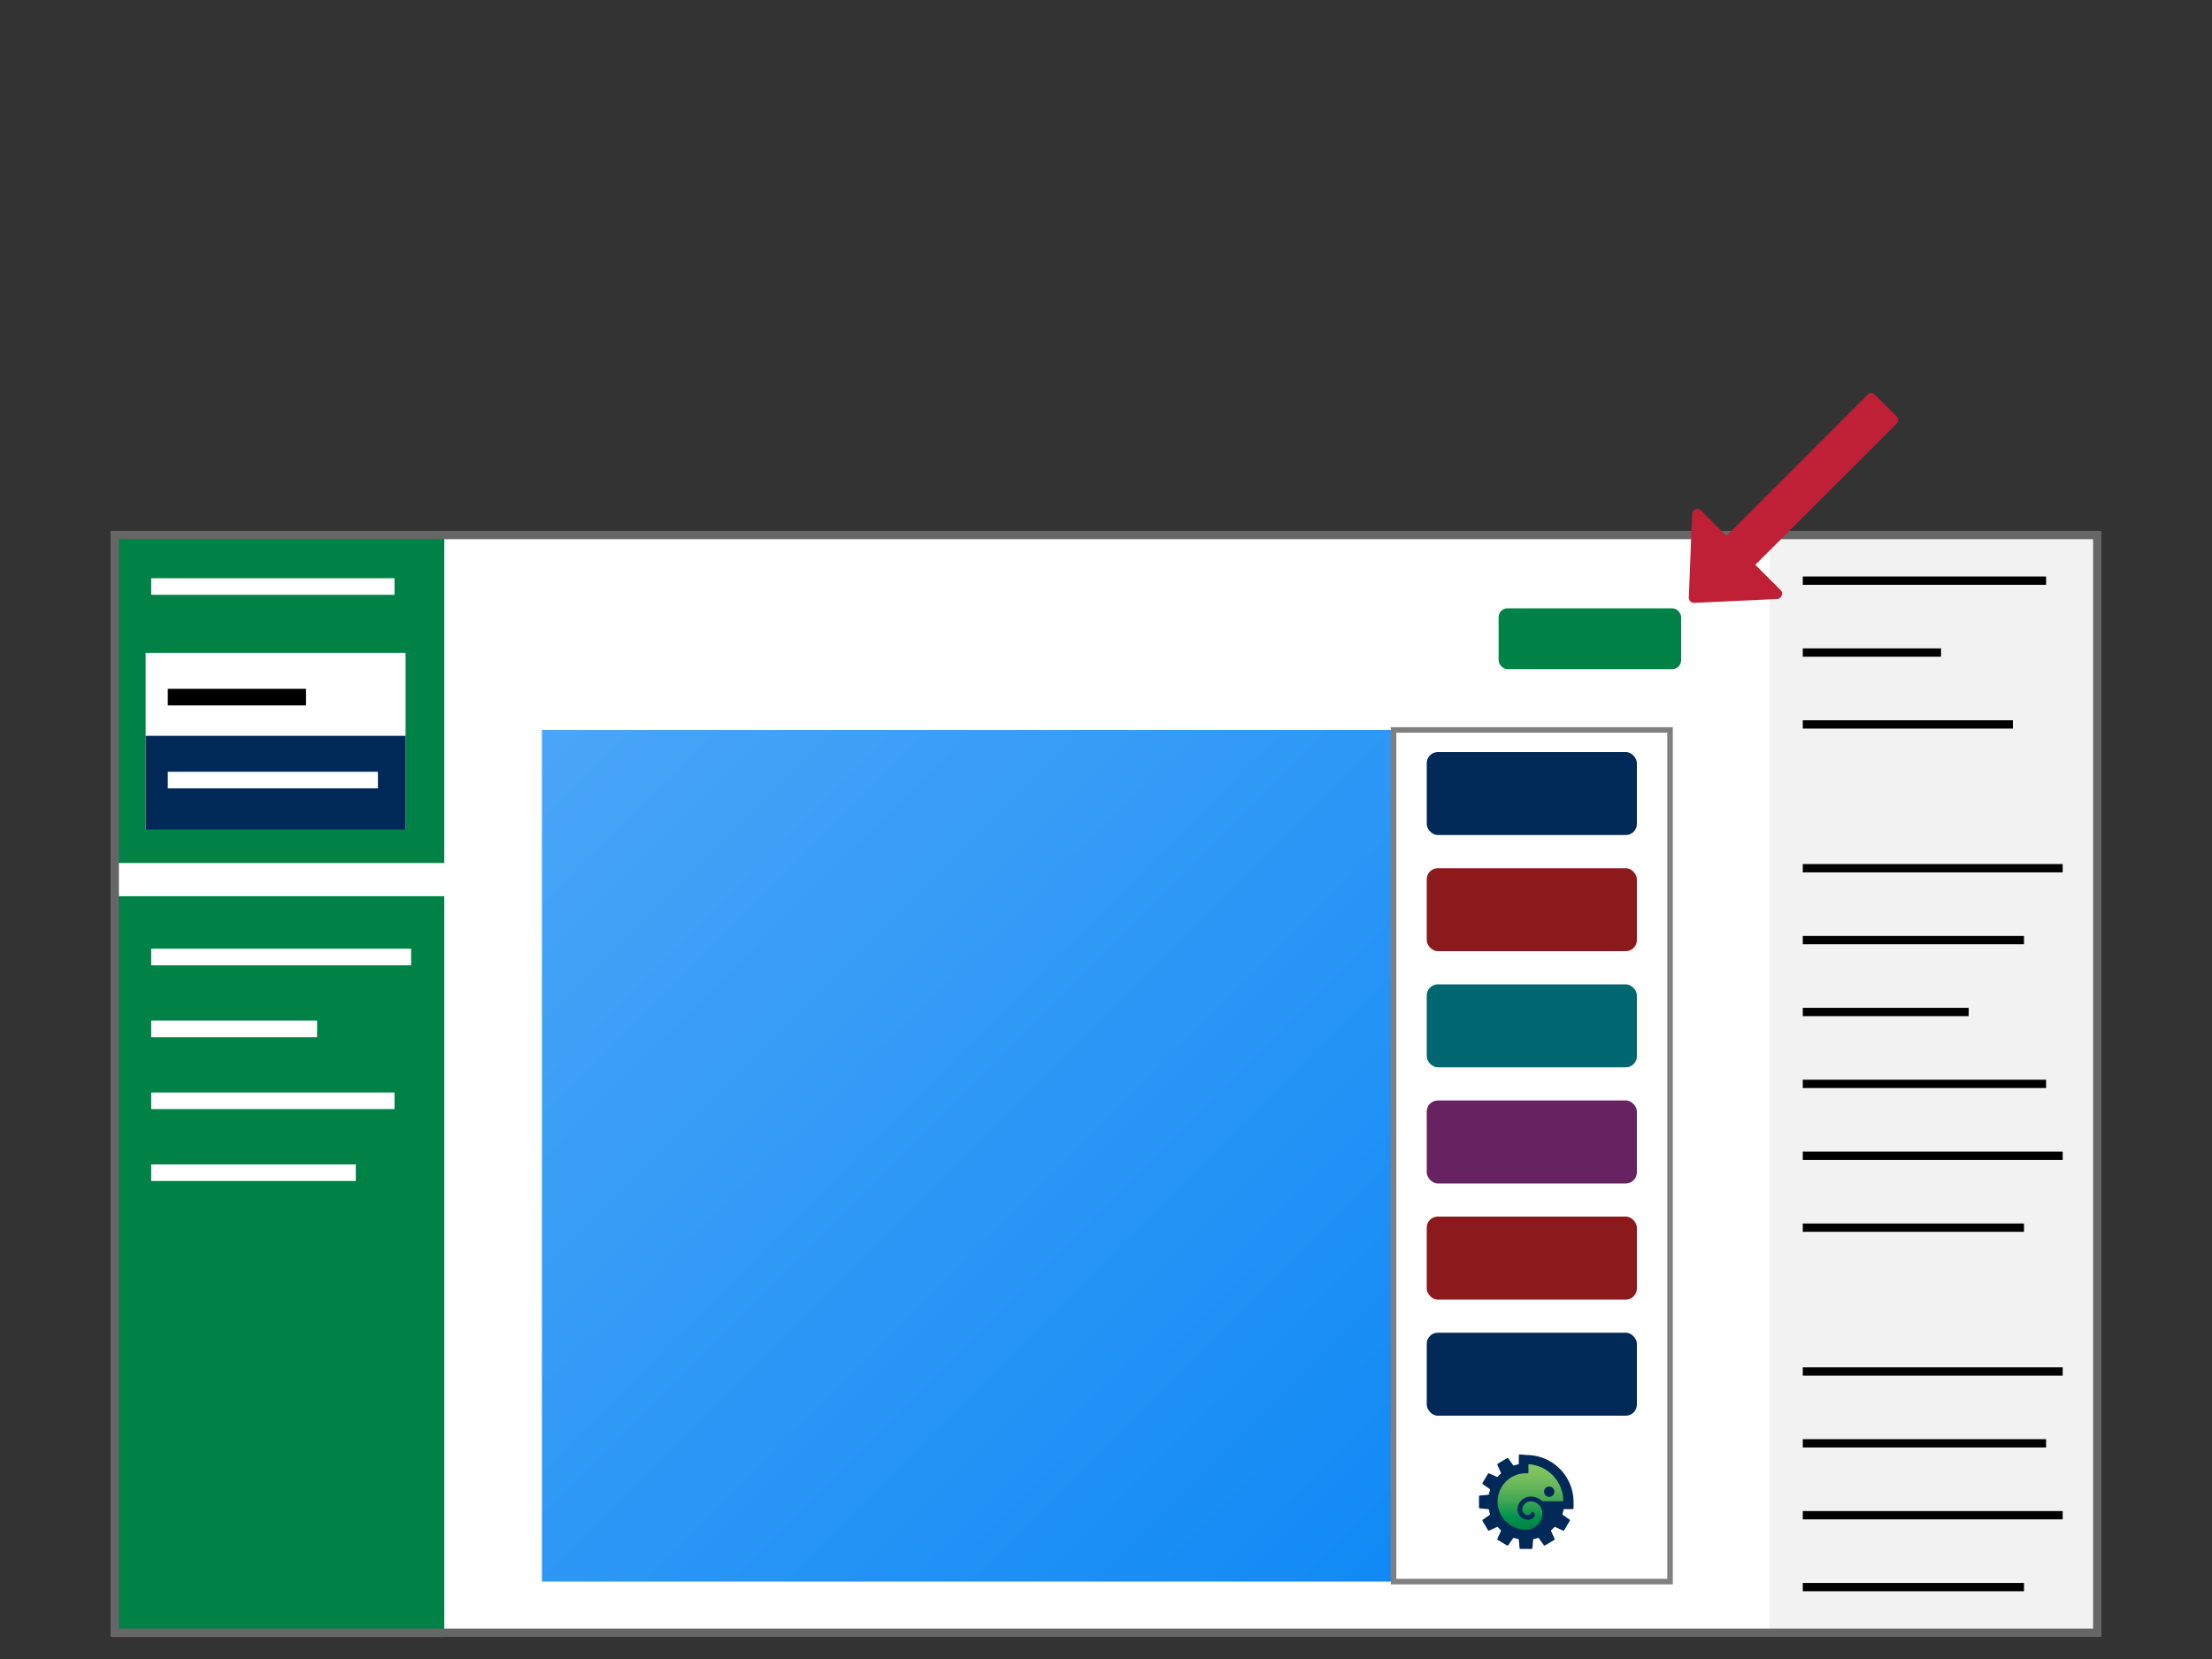 <svg xmlns="http://www.w3.org/2000/svg" xmlns:xlink="http://www.w3.org/1999/xlink" viewBox="0 0 400 300"><rect x="0" y="0" width="400" height="300" fill="#333333" stroke="none"/><defs><style>.a,.e{fill:#fff;}.b{fill:#f2f2f2;}.c,.n{stroke:#000;}.c,.e,.l,.m,.n{stroke-miterlimit:10;}.c{stroke-width:1.5px;}.d{fill:url(#a);}.e{stroke:gray;}.f{fill:#002957;}.g{fill:#8c191b;}.h{fill:#006770;}.i{fill:#662261;}.j{fill:url(#b);}.k{fill:#008145;}.l,.m{stroke:#fff;}.l,.m,.n{stroke-width:3px;}.m{fill:none;}.o{fill:#666;}.p{fill:#bf2035;}</style><linearGradient id="a" x1="99.19" y1="133.19" x2="250.07" y2="284.07" gradientUnits="userSpaceOnUse"><stop offset="0" stop-color="#49a5f7"/><stop offset="1" stop-color="#118af5"/></linearGradient><linearGradient id="b" x1="276.74" y1="345.38" x2="276.74" y2="357.22" gradientTransform="matrix(1, 0, 0, -1, 0, 622)" gradientUnits="userSpaceOnUse"><stop offset="0" stop-color="#008145"/><stop offset="0.19" stop-color="#00924c"/><stop offset="0.43" stop-color="#3fa554"/><stop offset="0.65" stop-color="#66b55a"/><stop offset="0.85" stop-color="#7cc05f"/><stop offset="1" stop-color="#84c661"/></linearGradient></defs><rect class="a" x="21" y="96" width="359" height="199"/><rect class="b" x="320" y="96" width="60" height="200"/><line class="c" x1="326" y1="105" x2="370" y2="105"/><line class="c" x1="326" y1="118" x2="351" y2="118"/><line class="c" x1="326" y1="131" x2="364" y2="131"/><line class="c" x1="326" y1="157" x2="373" y2="157"/><line class="c" x1="326" y1="170" x2="366" y2="170"/><line class="c" x1="326" y1="183" x2="356" y2="183"/><line class="c" x1="326" y1="196" x2="370" y2="196"/><line class="c" x1="326" y1="209" x2="373" y2="209"/><line class="c" x1="326" y1="222" x2="366" y2="222"/><line class="c" x1="326" y1="248" x2="373" y2="248"/><line class="c" x1="326" y1="261" x2="370" y2="261"/><line class="c" x1="326" y1="274" x2="373" y2="274"/><line class="c" x1="326" y1="287" x2="366" y2="287"/><rect class="d" x="98" y="132" width="154" height="154"/><rect class="e" x="252" y="132" width="50" height="154"/><rect class="f" x="258" y="136" width="38" height="15" rx="2"/><rect class="g" x="258" y="157" width="38" height="15" rx="2"/><rect class="h" x="258" y="178" width="38" height="15" rx="2"/><rect class="i" x="258" y="199" width="38" height="15" rx="2"/><rect class="g" x="258" y="220" width="38" height="15" rx="2"/><rect class="f" x="258" y="241" width="38" height="15" rx="2"/><path class="f" d="M274.82,263a.18.18,0,0,0-.17.17v1.5a.14.14,0,0,1-.12.14,5.57,5.57,0,0,0-.73.19.18.18,0,0,1-.19-.06l-.88-1.25a.17.17,0,0,0-.21,0l-1.68,1a.18.18,0,0,0-.07.21l.63,1.39a.13.13,0,0,1,0,.18c-.19.18-.37.35-.54.54a.18.18,0,0,1-.19.05l-1.39-.63a.18.18,0,0,0-.2.06l-1,1.69a.16.16,0,0,0,.05.2l1.25.88a.2.2,0,0,1,.06.19,6.54,6.54,0,0,0-.19.73.15.15,0,0,1-.14.12l-1.52.15a.16.16,0,0,0-.14.15v2a.18.18,0,0,0,.14.16l1.52.14a.15.15,0,0,1,.14.12,5.57,5.57,0,0,0,.19.73.2.2,0,0,1-.06.19l-1.25.88a.19.19,0,0,0-.05.21l1,1.68a.17.17,0,0,0,.2.07l1.39-.63a.14.14,0,0,1,.19,0,6.88,6.88,0,0,0,.54.54.17.17,0,0,1,0,.19l-.63,1.38a.18.18,0,0,0,.07.21l1.68,1a.17.17,0,0,0,.21-.05l.88-1.25a.2.2,0,0,1,.19-.06,6.54,6.54,0,0,0,.73.19.16.16,0,0,1,.12.14l.14,1.52a.16.16,0,0,0,.16.14h2a.17.17,0,0,0,.15-.14l.14-1.52c0-.08.07-.12.13-.14a6,6,0,0,0,.73-.19.18.18,0,0,1,.18.06l.89,1.25a.17.17,0,0,0,.2.05l1.69-1a.19.19,0,0,0,.06-.21l-.63-1.38a.16.16,0,0,1,.05-.19,6.75,6.75,0,0,0,.53-.54c.05,0,.13-.08.19,0l1.39.63a.18.18,0,0,0,.21-.07l1-1.68a.16.16,0,0,0,0-.21l-1.25-.88a.18.18,0,0,1-.06-.19,6.54,6.54,0,0,0,.19-.73.15.15,0,0,1,.14-.12h1.5a.18.18,0,0,0,.17-.18v-1.1a8.51,8.51,0,0,0-8.51-8.51Z"/><path class="j" d="M276.53,264.78a.14.14,0,0,0-.14.14v1.33a.18.18,0,0,1-.18.17h-.44a5.08,5.08,0,0,0-3.78,1.86,4.2,4.2,0,0,0-.55.82,5.7,5.7,0,0,0-.4.91,5.48,5.48,0,0,0-.23,1.52h0a5.1,5.1,0,0,0,5.1,5.1h0a3,3,0,0,0,3-3,2.14,2.14,0,0,0-2.13-2.13,1.49,1.49,0,0,0-1.49,1.49,1,1,0,0,0,1,1,.67.67,0,0,0,.65-.53.13.13,0,0,1,.14-.1.62.62,0,0,1,.32,1,1.46,1.46,0,0,1-1.11.47,1.86,1.86,0,0,1-1.86-1.86,2.35,2.35,0,0,1,2.35-2.34,3,3,0,0,1,2,.75.39.39,0,0,0,.27.1h3.5a.16.16,0,0,0,.15-.16A6.74,6.74,0,0,0,276.53,264.78Z"/><path class="f" d="M280.15,270.68a.93.93,0,1,1,.93-.93A.93.93,0,0,1,280.15,270.68Z"/><rect class="k" x="271" y="110" width="33" height="11" rx="1.6"/><rect class="k" x="20.34" y="162.06" width="60" height="134"/><rect class="k" x="20.34" y="96.06" width="60" height="60"/><line class="l" x1="27.34" y1="106.06" x2="71.34" y2="106.06"/><line class="m" x1="27.34" y1="173.06" x2="74.34" y2="173.06"/><line class="l" x1="27.34" y1="186.06" x2="57.34" y2="186.06"/><line class="m" x1="27.34" y1="199.06" x2="71.34" y2="199.06"/><line class="m" x1="27.34" y1="212.06" x2="64.34" y2="212.06"/><rect class="a" x="26.34" y="118.06" width="47" height="32"/><line class="n" x1="30.34" y1="126.06" x2="55.34" y2="126.06"/><rect class="f" x="26.34" y="133.06" width="47" height="17"/><line class="l" x1="30.34" y1="141.06" x2="68.34" y2="141.06"/><path class="o" d="M378.5,97.5v197H21.5V97.5h357M380,96H20V296H380V96Z"/><path class="p" d="M322.18,107.71a.92.92,0,0,1-.82.61l-15,.7a.91.91,0,0,1-.68-.27.94.94,0,0,1-.29-.69l.6-15.12a.92.92,0,0,1,.61-.82.87.87,0,0,1,1,.2l4.59,4.59,25.53-25.54a.88.88,0,0,1,1.31,0l3.93,3.93a.91.91,0,0,1,0,1.31l-25.54,25.53,4.59,4.59A.84.84,0,0,1,322.18,107.71Z"/></svg>
